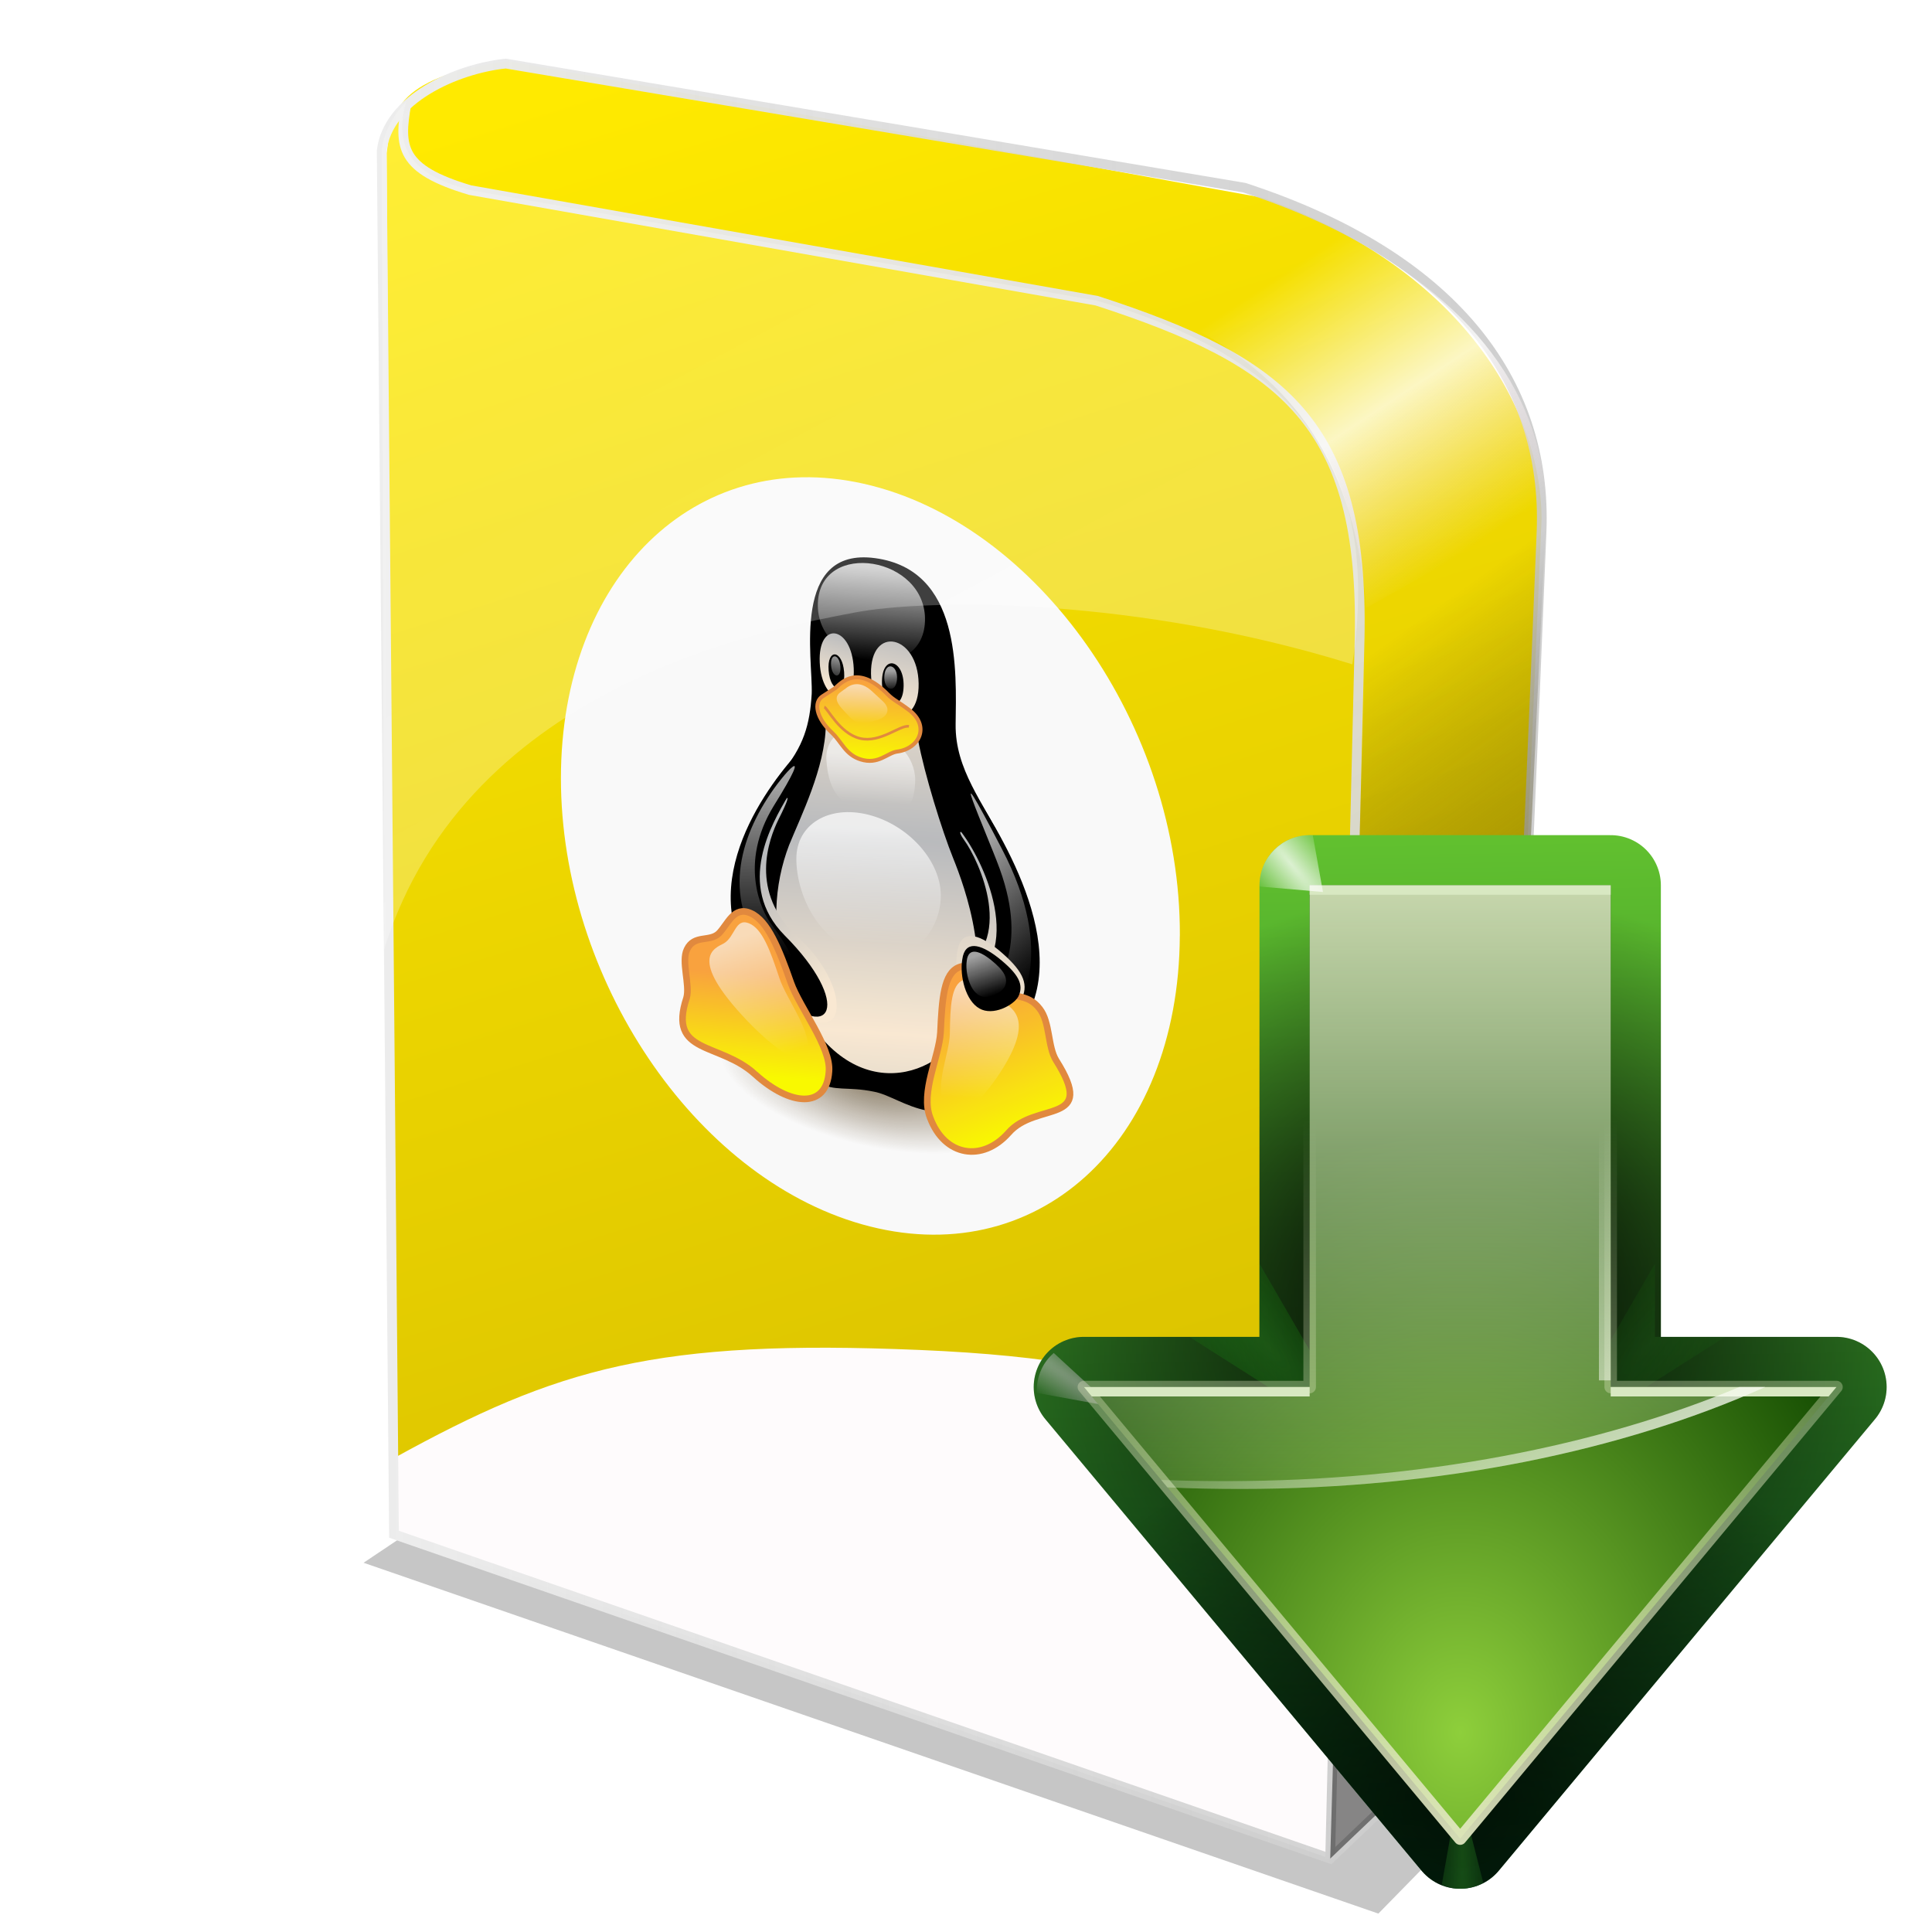<svg enable-background="new" height="256" viewBox="0 0 256 256" width="256" xmlns="http://www.w3.org/2000/svg" xmlns:xlink="http://www.w3.org/1999/xlink">
  <defs>
    <linearGradient id="linearGradient4862">
      <stop offset="0" stop-color="#ededed"/>
      <stop offset="1" stop-color="#c8c8c8" stop-opacity=".879"/>
    </linearGradient>
    <filter id="filter907" color-interpolation-filters="sRGB" height="1" width="1" x="0" y="0">
      <feBlend in2="BackgroundImage" mode="multiply"/>
    </filter>
    <linearGradient id="linearGradient4570" gradientUnits="userSpaceOnUse" x1="-115.377" x2="-116.001" y1="223.633" y2="232.641">
      <stop offset="0" stop-color="#fff" stop-opacity="0"/>
      <stop offset=".5" stop-color="#fff" stop-opacity=".764"/>
      <stop offset="1" stop-color="#fbe5ec" stop-opacity="0"/>
    </linearGradient>
    <linearGradient id="linearGradient4583" gradientUnits="userSpaceOnUse" x1="47.44" x2="32.609" y1="288.746" y2="268.033">
      <stop offset="0" stop-opacity=".471"/>
      <stop offset=".3" stop-opacity=".471"/>
      <stop offset=".3" stop-color="#b99f00"/>
      <stop offset="1" stop-color="#090909" stop-opacity="0"/>
    </linearGradient>
    <linearGradient id="linearGradient4854" gradientUnits="userSpaceOnUse" x1="35.547" x2="24.188" y1="278.892" y2="242.945">
      <stop offset="0" stop-color="#ddc500"/>
      <stop offset="1" stop-color="#ffea00"/>
    </linearGradient>
    <linearGradient id="linearGradient4856" gradientUnits="userSpaceOnUse" x1="30.803" x2="22.342" y1="259.749" y2="243.98">
      <stop offset="0" stop-color="#fff" stop-opacity=".251"/>
      <stop offset="1" stop-color="#fff" stop-opacity=".203"/>
    </linearGradient>
    <linearGradient id="linearGradient4864" gradientUnits="userSpaceOnUse" x1="19.401" x2="45.058" xlink:href="#linearGradient4862" y1="243.568" y2="290.816"/>
    <linearGradient id="linearGradient4872" gradientUnits="userSpaceOnUse" x1="19.178" x2="50.988" xlink:href="#linearGradient4862" y1="266.657" y2="266.657"/>
    <filter id="filter951" color-interpolation-filters="sRGB" height="1.173" width="1.084" x="-.042" y="-.087">
      <feGaussianBlur stdDeviation=".573"/>
    </filter>
    <radialGradient id="radialGradient1399" cx="396.319" cy="1456.367" gradientTransform="matrix(.653 .524 -.064 .931 252.051 -174.719)" gradientUnits="userSpaceOnUse" r="195.072">
      <stop offset="0" stop-color="#3f2600" stop-opacity=".6"/>
      <stop offset="1" stop-color="#3f2600" stop-opacity="0"/>
    </radialGradient>
    <linearGradient id="linearGradient1401" gradientTransform="scale(.575 1.738)" gradientUnits="userSpaceOnUse" x1="473" x2="474.918" xlink:href="#linearGradient153" y1="400.009" y2="327.578"/>
    <linearGradient id="linearGradient153">
      <stop offset="0" stop-color="#ffeed7"/>
      <stop offset="1" stop-color="#bdbfc2"/>
    </linearGradient>
    <linearGradient id="linearGradient1403" gradientTransform="scale(1.116 .896)" gradientUnits="userSpaceOnUse" x1="260.443" x2="244.068" xlink:href="#linearGradient138" y1="316.311" y2="415.599"/>
    <linearGradient id="linearGradient138">
      <stop offset="0" stop-color="#fff" stop-opacity=".8"/>
      <stop offset="1" stop-color="#fff" stop-opacity="0"/>
    </linearGradient>
    <linearGradient id="linearGradient1405" gradientTransform="scale(.816 1.225)" gradientUnits="userSpaceOnUse" x1="314.525" x2="323.517" xlink:href="#linearGradient153" y1="324.273" y2="282.831"/>
    <linearGradient id="linearGradient1407" gradientTransform="scale(.816 1.225)" gradientUnits="userSpaceOnUse" x1="433.08" x2="422.613" xlink:href="#linearGradient153" y1="333.294" y2="280.008"/>
    <linearGradient id="linearGradient1409" gradientTransform="scale(.816 1.225)" gradientUnits="userSpaceOnUse" x1="508.994" x2="505.011" xlink:href="#linearGradient167" y1="413.723" y2="456.523"/>
    <linearGradient id="linearGradient167">
      <stop offset="0" stop-color="#fff" stop-opacity=".65"/>
      <stop offset="1" stop-color="#fff" stop-opacity="0"/>
    </linearGradient>
    <linearGradient id="linearGradient1411" gradientTransform="scale(.816 1.225)" gradientUnits="userSpaceOnUse" x1="166.525" x2="151.226" xlink:href="#linearGradient167" y1="382.959" y2="459.099"/>
    <linearGradient id="linearGradient1413" gradientTransform="scale(.813 1.23)" gradientUnits="userSpaceOnUse" spreadMethod="reflect" x1="374.27" x2="381.189" xlink:href="#linearGradient153" y1="592.409" y2="442.924"/>
    <linearGradient id="linearGradient1415" gradientTransform="scale(.65 1.539)" gradientUnits="userSpaceOnUse" x1="354.544" x2="334.138" xlink:href="#linearGradient153" y1="444.797" y2="351.66"/>
    <linearGradient id="linearGradient1417" gradientTransform="scale(1.075 .93)" gradientUnits="userSpaceOnUse" x1="276.868" x2="272.954" xlink:href="#linearGradient138" y1="574.769" y2="693.627"/>
    <linearGradient id="linearGradient1419" gradientTransform="scale(1.077 .929)" gradientUnits="userSpaceOnUse" x1="277.552" x2="273.798" xlink:href="#linearGradient167" y1="519.013" y2="575.463"/>
    <linearGradient id="linearGradient1421" gradientTransform="scale(.572 1.749)" gradientUnits="userSpaceOnUse" x1="365.887" x2="365.255" xlink:href="#linearGradient167" y1="283.132" y2="374.938"/>
    <linearGradient id="linearGradient1423" gradientTransform="scale(.573 1.746)" gradientUnits="userSpaceOnUse" x1="721.983" x2="747.922" xlink:href="#linearGradient167" y1="306.757" y2="397.067"/>
    <linearGradient id="linearGradient1425" gradientTransform="scale(1.012 .989)" gradientUnits="userSpaceOnUse" x1="190.686" x2="183.339" xlink:href="#linearGradient162" y1="681.151" y2="777.612"/>
    <linearGradient id="linearGradient162">
      <stop offset="0" stop-color="#ffa63f"/>
      <stop offset="1" stop-color="#ff0"/>
    </linearGradient>
    <linearGradient id="linearGradient1427" gradientTransform="scale(1.065 .939)" gradientUnits="userSpaceOnUse" x1="319.438" x2="139.392" xlink:href="#linearGradient153" y1="871.548" y2="491.89"/>
    <linearGradient id="linearGradient1429" gradientTransform="scale(1.01 .99)" gradientUnits="userSpaceOnUse" x1="321.913" x2="318.414" xlink:href="#linearGradient162" y1="670.581" y2="811.457"/>
    <linearGradient id="linearGradient1431" gradientTransform="scale(1.008 .992)" gradientUnits="userSpaceOnUse" x1="333.65" x2="389.166" xlink:href="#linearGradient167" y1="667.857" y2="790.4"/>
    <linearGradient id="linearGradient1433" gradientTransform="scale(1 1)" gradientUnits="userSpaceOnUse" x1="173.756" x2="210.777" xlink:href="#linearGradient167" y1="633.551" y2="773.254"/>
    <linearGradient id="linearGradient1435" gradientTransform="scale(1.065 .939)" gradientUnits="userSpaceOnUse" x1="169.654" x2="264.871" xlink:href="#linearGradient167" y1="952.467" y2="1047.215"/>
    <linearGradient id="linearGradient1437" gradientTransform="scale(1.219 .821)" gradientUnits="userSpaceOnUse" x1="240.276" x2="231.788" xlink:href="#linearGradient162" y1="481.898" y2="571.625"/>
    <linearGradient id="linearGradient1439" gradientTransform="scale(1.222 .818)" gradientUnits="userSpaceOnUse" x1="192.804" x2="186.867" xlink:href="#linearGradient167" y1="570.072" y2="663.639"/>
    <linearGradient id="linearGradient5060-3">
      <stop offset="0"/>
      <stop offset="1" stop-opacity="0"/>
    </linearGradient>
    <linearGradient id="linearGradient4222">
      <stop offset="0" stop-color="#fff"/>
      <stop offset="1" stop-color="#fff" stop-opacity="0"/>
    </linearGradient>
    <linearGradient id="linearGradient3500" gradientUnits="userSpaceOnUse" x1="64" x2="65.324" y1=".836" y2="90.54">
      <stop offset="0" stop-color="#65c530"/>
      <stop offset="1" stop-color="#00481b"/>
    </linearGradient>
    <radialGradient id="radialGradient3515" cx="64" cy="83.235" fx="64" fy="73.057" gradientTransform="matrix(1.269 0 0 1.235 -17.239 -10.824)" gradientUnits="userSpaceOnUse" r="34" xlink:href="#linearGradient5060-3"/>
    <radialGradient id="radialGradient4032" cx="64.188" cy="83.969" gradientTransform="matrix(2.005 0 0 26.804 -64.528 -2166.756)" gradientUnits="userSpaceOnUse" r="1.656">
      <stop offset="0" stop-color="#37a42c"/>
      <stop offset="1" stop-color="#37a42c" stop-opacity="0"/>
    </radialGradient>
    <filter id="filter4094" height="1.177" width="1.432" x="-.216" y="-.089">
      <feGaussianBlur stdDeviation=".298"/>
    </filter>
    <radialGradient id="radialGradient3881" cx="42.89" cy="70.185" fy="70.185" gradientTransform="matrix(1.049 .714 -.043 .063 -5.751 14.511)" gradientUnits="userSpaceOnUse" r="34" xlink:href="#linearGradient4222"/>
    <filter id="filter3999" height="1.412" width="1.294" x="-.147" y="-.206">
      <feGaussianBlur stdDeviation=".367"/>
    </filter>
    <radialGradient id="radialGradient3511" cx="64" cy="49.463" fx="64" fy="39.285" gradientTransform="matrix(1.269 0 0 1.235 -17.239 -10.824)" gradientUnits="userSpaceOnUse" r="34" xlink:href="#linearGradient5060-3"/>
    <radialGradient id="radialGradient3796" cx="48.766" cy="44.781" gradientTransform="matrix(2.373 2.829 -.798 .67 -31.241 -123.144)" gradientUnits="userSpaceOnUse" r="6.359">
      <stop offset="0" stop-color="#3bd22c"/>
      <stop offset="1" stop-color="#0f0" stop-opacity="0"/>
    </radialGradient>
    <filter id="filter3790" height="1.347" width="1.362" x="-.181" y="-.174">
      <feGaussianBlur stdDeviation=".958"/>
    </filter>
    <radialGradient id="radialGradient3490" cx="64" cy="69.332" gradientTransform="matrix(1.266 0 0 1.603 -16.994 -35.586)" gradientUnits="userSpaceOnUse" r="30">
      <stop offset="0" stop-color="#8ecf3b"/>
      <stop offset="1" stop-color="#104800"/>
    </radialGradient>
    <linearGradient id="linearGradient3544" gradientUnits="userSpaceOnUse" x1="68.276" x2="68.276" y1="88.699" y2="26.631">
      <stop offset="0" stop-color="#e3e8c2"/>
      <stop offset="1" stop-color="#e3e8c2" stop-opacity="0"/>
    </linearGradient>
    <filter id="filter3527" height="1.035" width="1.045" x="-.022" y="-.018">
      <feGaussianBlur stdDeviation=".35"/>
    </filter>
    <linearGradient id="linearGradient3559" gradientUnits="userSpaceOnUse" x1="65.428" x2="65.428" y1="6.879" y2="65.012">
      <stop offset="0" stop-color="#dde8c2"/>
      <stop offset="1" stop-color="#dde8c2" stop-opacity="0"/>
    </linearGradient>
    <linearGradient id="linearGradient3592" gradientUnits="userSpaceOnUse" x1="75.122" x2="59.656" y1="63.074" y2="36.433">
      <stop offset="0" stop-color="#fafcf5"/>
      <stop offset="1" stop-color="#fafcf5" stop-opacity="0"/>
    </linearGradient>
    <radialGradient id="radialGradient3570" cx="50.531" cy="6.266" gradientTransform="matrix(5.022 5.986 -1.041 .874 -196.738 -301.665)" gradientUnits="userSpaceOnUse" r="2.531" xlink:href="#linearGradient4222"/>
    <filter id="filter3696" height="1.46" width="1.411" x="-.206" y="-.23">
      <feGaussianBlur stdDeviation=".434"/>
    </filter>
    <filter id="filter3866" height="1.678" width="1.606" x="-.303" y="-.339">
      <feGaussianBlur stdDeviation=".64"/>
    </filter>
  </defs>
  <g transform="matrix(4.873 0 0 4.873 -43.52 -1172.03)">
    <path d="m18.817 283.009 27.594 9.54 4.756-4.859c.896-.763.201-2.942-.827-3.67l-22.073-7.341z" filter="url(#filter951)" opacity=".476"/>
    <path d="m19.644 282.233 25.457 8.82 4.343-4.143 1.069-25.725-31.07-3.274z" fill="#fefbfc"/>
    <path d="m45.436 280.897 4.41-3.14 1.002-23.119c-.001-3.096-2.288-6.901-7.617-8.753l-20.48-3.708c-3.222.454-3.166 1.51-3.307 2.506l.2 35.48c4.459-2.461 7.141-3.241 14.299-2.94s8.58 1.767 11.493 3.675z" fill="url(#linearGradient4854)"/>
    <path d="m19.978 243.35c-.199 1.152-.179 1.767 1.737 2.335l17.038 3.007c5.094 1.655 7.261 3.337 7.149 9.154l-.802 33.208" fill="none" stroke="url(#linearGradient4864)" stroke-width=".265"/>
    <path d="m49.445 286.911s.959-20.803 1.403-31.939c.164-4.118-2.418-7.51-8.085-9.354l-20.079-3.374c-1.341.138-3.214.965-3.374 2.372l.334 37.618 25.457 8.82z" fill="none" stroke="url(#linearGradient4872)" stroke-width=".265"/>
    <path d="m-118.596 223.022 4.678.194c2.104 4.225 1.838 7.339.15 9.787l-5.568-.79c2.364-3.64 2.037-6.547.741-9.191z" fill="url(#linearGradient4570)" transform="matrix(.795 -.607 .607 .795 0 0)"/>
    <path d="m45.102 291.053.978-34.069 4.905-2.751-1.539 32.678z" fill="url(#linearGradient4583)"/>
    <g transform="translate(-2.424 -4.321)">
      <path d="m43.436 270.279c-.027 5.687-3.949 9.178-8.643 7.848-4.57-1.295-8.186-6.705-8.186-12.128-0-5.44 3.637-9.043 8.233-8.009 4.722 1.062 8.624 6.584 8.597 12.289z" fill="#f9f9f9"/>
      <g enable-background="new" filter="url(#filter907)" transform="matrix(.023 0 0 .023 22.369 255.853)">
        <path d="m592.725 1570.498c-.293 257.801-348.28-73.47-348.224-323.284.056-250.142 348.518 65.134 348.224 323.284z" fill="url(#radialGradient1399)" transform="matrix(1.418 0 0 .415 -38.794 222.194)"/>
        <path d="m185.14 681.826c-18.717-37.583-22.235-144.594 21.759-198.981 21.933-26.081 27.569-46.695 29.354-75.815 1.241-33.415-19.526-138.985 59.899-128.341 81.522 10.994 76.835 106.38 76.215 157.219-.517 42.893 26.365 73.915 44.759 112.086 34.167 70.445 30.878 176.015-7.183 223.323-47.825 58.603-88.219 16.655-114.963 11.973-49.76-10.275-51.459 20.969-109.842-101.464z" transform="matrix(1.25 0 0 1.25 185.454 -167.505)"/>
        <path d="m298.824 553.075c-10.661 15.935-38.75 82.472 4.305 106.978 15.076 8.424-14.208 65.349-27.865 45.692-24.209-35.579-7.834-107.805 7.15-136.12 10.159-19.907 25.46-30.662 16.41-16.55z" fill="url(#linearGradient1401)" transform="matrix(-1.677 -.022 -.021 1.471 1173.58 -293.017)"/>
        <path d="m309.322 537.373c-17.252 23.067-48.718 96.455-2.515 125.079 15.064 8.641-13.207 57.909-29.282 41.606-56.378-57.162.986-157.751 20.589-192.087 17.46-29.884 33.009-3.053 11.208 25.403z" stroke="#000" stroke-width=".977" transform="matrix(-1.678 0 0 1.524 1174.62 -318.082)"/>
        <path d="m338.165 338.824c.2 63.957-100.635 39.704-100.898-23.736-.263-63.522 100.698-40.304 100.898 23.736z" fill="url(#linearGradient1403)" transform="matrix(1.266 -.071 -.046 1.196 202.143 -125.761)"/>
        <path d="m273.371 379.37c-.473 37.484-30.882 30.585-30.415-6.801.467-37.397 30.888-30.695 30.415 6.801z" fill="url(#linearGradient1405)" transform="matrix(1.304 -.076 .077 1.343 144.757 -177.617)"/>
        <path d="m369.2 375.959c.184 37.273-30.751 45.892-30.945 8.483-.194-37.431 30.761-45.779 30.945-8.483z" fill="url(#linearGradient1407)" transform="matrix(-1.811 .05 .032 1.553 1207.46 -284.777)"/>
        <path d="m415.708 427.717c-.041 36.998-31.273 44.272-31.239 7.213.034-37.076 31.28-44.229 31.239-7.213z" transform="matrix(-.823 -.002 -.018 .853 913.674 -37.99)"/>
        <path d="m206.257 422.063c-.885 37.691-31.061 32.119-30.179-5.526.883-37.647 31.063-32.167 30.179 5.526z" transform="matrix(.594 -.072 .069 .706 367.448 32.419)"/>
        <path d="m462.966 523.618c-.435 36.405-32.266 44.365-31.837 7.927.429-36.453 32.272-44.347 31.837-7.927z" fill="url(#linearGradient1409)" transform="matrix(-.48 -.036 -.047 .476 813.496 87.012)"/>
        <path d="m125.722 498.777c-.884 37.728-31.016 31.796-30.133-5.905.883-37.701 31.017-31.824 30.133 5.905z" fill="url(#linearGradient1411)" transform="matrix(.357 -.041 .041 .399 449.334 114.991)"/>
        <path d="m214.883 550.625c10.899-26.881 34.122-73.254 34.695-113.528.063-32.148 80.679-20.389 87.109 13.509 6.433 33.916 22.871 86.524 33.371 112.54 10.514 26.05 41.235 108.316 8.084 164.419-29.675 49.237-118.367 70.099-164.942-51.47-15.608-41.888-12.742-87.966 1.683-125.469z" fill="url(#linearGradient1413)" transform="matrix(1.25 0 0 1.25 185.454 -168.23)"/>
        <path d="m201.708 520.55c-9.606 17.186-30.364 63.866 8.474 107.984 42.157 47.421 37.143 110.827-13.877 60.472-46.244-45.31-16.735-146.986-1.224-168.349 10.284-15.22 25.362-33.008 6.627-.107z" fill="url(#linearGradient1415)" transform="matrix(1.389 -.111 .102 1.302 108.413 -165.938)"/>
        <path d="m213.112 503.654c-14.774 25.287-50.052 84.552-2.995 132.209 63.943 64.064 45.654 106.432-12.544 48.436-81.066-80.282-9.674-180.786 23.247-218.101 37.806-42.012 7.222 11.058-7.709 37.457z" stroke="#000" stroke-width="1.25" transform="matrix(1.25 0 0 1.25 185.454 -167.505)"/>
        <path d="m355.88 598.637c-.088 33.342-25.434 69.615-68.499 57.258-44.085-11.789-62.729-59.886-62.675-92.866.054-32.997 29.24-52.027 65.349-42.411 36.332 9.676 65.913 44.66 65.825 78.019z" fill="url(#linearGradient1417)" transform="matrix(1.302 0 0 1.225 170.042 -153.557)"/>
        <path d="m330.661 509.515c-.621 39.519-20.049 43.466-44.525 36.648-24.383-6.792-42.014-17.521-44.019-60.976.047-26.89 19.809-37.1 44.208-30.477 24.491 6.648 44.4 27.733 44.336 54.805z" fill="url(#linearGradient1419)" transform="matrix(1.187 0 0 1.067 210.623 -100.078)"/>
        <path d="m194.362 505.822c14.975-23.724 46.615-58.099 5.866 7.387-32.807 53.631-12.272 98.717-1.645 112.413 30.756 41.163 29.397 62.961 5.323 39.167-51.623-50.669-40.853-110.262-9.545-158.967z" fill="url(#linearGradient1421)" transform="matrix(1.25 0 0 1.25 185.454 -167.505)"/>
        <path d="m414.029 572.454c-13.247-36.124-55.374-129.365 2.093-18.732 52.677 100.805 15.248 151.923 8.625 156.194-6.614 4.265-28.918 10.375-22.282-8.863 6.645-19.265 39.688-50.648 11.564-128.599z" fill="url(#linearGradient1423)" transform="matrix(1.25 0 0 1.25 185.454 -167.505)"/>
        <path d="m182.742 766.908c-33.785-30.834-82.643-18.427-64.909-72.149 3.562-12.38-5.258-34.646.525-46.126 6.775-14.037 21.285-6.692 30.022-14.964 8.629-8.748 14.122-26.296 30.188-19.166 16.108 7.148 26.81 33.862 38.057 66.051 8.307 23.181 37.933 60.654 35.943 83.626-2.357 35.474-36.459 32.905-69.827 2.728z" fill="url(#linearGradient1425)" stroke="#e68c3f" stroke-width="6.25" transform="matrix(1.25 0 0 1.25 185.454 -167.505)"/>
        <path d="m351.414 755.147c-2.402 22.554-33.147 62.669-65.67 58.826-32.972-3.573-64.889-48.232-73.181-84.655-10.491-40.86 20.46-48.2 68.224-35.159 51.769 14.696 72.28 31.315 70.627 60.988z" fill="url(#linearGradient1427)" transform="matrix(.598 .269 -.24 .617 700.568 140.464)"/>
        <path d="m337.569 799.428c-35.733-19.334-80.867 22.03-68.003-48.783 2.658-15.067-8.5-35.793-4.01-51.008 5.191-18.412 19.955-16.648 27.494-29.641 7.366-13.412 12.688-33.164 28.481-32.803 15.752.359 26.478 22.43 39.946 51.698 9.873 20.943 39.401 46.632 39.745 72.059 1.191 39.016-30.001 56.193-63.653 38.478z" fill="url(#linearGradient1429)" stroke="#e68c3f" stroke-width="6.251" transform="matrix(-1.169 .423 .475 1.165 728.343 -213.821)"/>
        <path d="m360.111 768.758c-75.955-50.304-45.572-70.84-38.206-83.836 7.191-13.422 12.28-33.221 28.021-32.786 15.708.434 26.64 22.652 40.387 52.118 10.074 21.091 39.539 47.07 40.438 72.623.776 30.014-37.951 13.231-70.64-8.119z" fill="url(#linearGradient1431)" transform="matrix(-.945 .344 .424 .956 714.328 -64.342)"/>
        <path d="m171.916 731.389c-72.562-75.603-39.398-83.692-28.643-88.847 12.908-6.897 12.672-28.006 28.813-21.205 16.174 6.816 25.949 32.606 37.311 64.432 8.388 22.909 36.555 58.442 34.933 81.468-2.195 26.877-40.787-3.189-72.414-35.847z" fill="url(#linearGradient1433)" transform="matrix(1.004 -.052 -.017 1.046 244.191 -28.465)"/>
        <path d="m348.367 811.429c-2.467 22.362-33.496 61.723-66.227 57.385-33.195-4.079-65.231-48.982-73.489-85.314-10.461-40.773 20.732-47.55 68.788-33.802 52.06 15.451 72.657 32.291 70.928 61.731z" transform="matrix(.516 .215 -.207 .495 713.3 222.559)"/>
        <path d="m302.895 944.477c-2.388 22.574-32.987 62.435-65.385 58.186-32.879-3.987-64.688-49.244-72.923-85.922-10.421-41.146 20.468-48.071 68.055-34.327 51.507 15.438 71.895 32.36 70.253 62.064z" fill="url(#linearGradient1435)" transform="matrix(.351 .149 -.129 .343 724.522 318.291)"/>
        <path d="m258.633 401.509c6.103-5.463 21.223-22.648 49.565 6.047 5.282 5.398 9.578 6.812 19.769 14.5 20.438 14.995 10.581 36.828-11.07 39.605-9.246 1.318-17.661 12.666-34.421 7.389-14.278-4.519-17.992-16.589-26.73-24.905-15.503-14.334-17.764-29.134-9.374-34.663 8.404-5.537 11.693-7.466 12.26-7.973z" fill="url(#linearGradient1437)" stroke="#e68c3f" stroke-width="3.75" transform="matrix(1.25 0 0 1.25 185.454 -167.505)"/>
        <path d="m328.198 437.78c-8.505-1.469-27.026 16.123-46.428 11.373-19.341-4.736-30.676-28.919-33.641-29.64" fill="none" stroke="#e68c3f" stroke-width="2.5" transform="matrix(1.25 0 0 1.25 185.454 -167.505)"/>
        <path d="m204.474 475.242c6.11-5.386 25.401-19.549 50.937 6.454 5.387 5.237 10.952 10.863 19.234 18.725 16.419 16.262 8.23 31.577-11.48 37.536-8.933 2.325-23.649 8.729-34.825 5.146-12.406-4.629-20.407-16.92-28.605-25.687-15.027-16.443-14.094-26.376-7.087-33.06 5.299-4.468 11.259-8.613 11.827-9.113z" fill="url(#linearGradient1439)" transform="matrix(.628 0 0 .596 392.366 51.817)"/>
      </g>
    </g>
    <path d="m19.978 243.279c-.551.573-.645 1.09-.668 1.336l.067 21.716c2.262-7.321 10.698-8.752 12.762-9.154s7.745-.41 13.564 1.403c.796-5.252-1.388-8.262-6.949-9.889l-17.038-3.007c-.742-.214-2.267-.61-1.737-2.405z" fill="url(#linearGradient4856)"/>
  </g>
  <g enable-background="new" transform="matrix(1.662 0 0 1.662 87.113 104.014)">
    <path d="m52 8v40h-18l30 36 30-36h-18v-40z" fill="none" stroke="url(#linearGradient3500)" stroke-linecap="round" stroke-linejoin="round" stroke-width="8"/>
    <path d="m52 8v40h-18l30 36 30-36h-18v-40z" style="opacity:.757;fill:none;stroke-width:8;stroke-linecap:round;stroke-linejoin:round;stroke:url(#radialGradient3515)"/>
    <path d="m63.906 79.938-1.375 7.75c.465.185.956.312 1.469.312.652 0 1.279-.175 1.844-.469z" fill="url(#radialGradient4032)" fill-rule="evenodd" filter="url(#filter4094)" opacity=".657"/>
    <path d="m31.594 45.281c-.395.354-.736.782-.969 1.281-.282.605-.408 1.265-.375 1.906l6 1.094z" fill="url(#radialGradient3881)" fill-rule="evenodd" filter="url(#filter3999)" opacity=".787"/>
    <path d="m31.594 45.281c-.395.354-.736.782-.969 1.281-.282.605-.408 1.265-.375 1.906l6 1.094z" fill="url(#radialGradient3881)" fill-rule="evenodd" filter="url(#filter3999)" opacity=".787" transform="matrix(-1 0 0 1 128.245 0)"/>
    <path d="m52 8v40h-18l30 36 30-36h-18v-40z" fill="none" stroke="url(#radialGradient3511)" stroke-linecap="round" stroke-linejoin="round" stroke-width="8"/>
    <path d="m48 38.156v5.844h-5.594l11.656 7.406c.416-.251.763-.558 1.062-.938z" fill="url(#radialGradient3796)" fill-rule="evenodd" filter="url(#filter3790)" opacity=".329" transform="matrix(-1 0 0 1 127.531 0)"/>
    <path d="m48 38.156v5.844h-5.594l11.656 7.406c.416-.251.763-.558 1.062-.938z" fill="url(#radialGradient3796)" fill-rule="evenodd" filter="url(#filter3790)" opacity=".476"/>
    <path d="m52 8v40h-18l30 36 30-36h-18v-40z" fill="url(#radialGradient3490)" fill-rule="evenodd"/>
    <path d="m52 8v40h-18l30 36 30-36h-18v-40z" fill="none" filter="url(#filter3527)" stroke="url(#linearGradient3544)" stroke-linecap="round" stroke-linejoin="round"/>
    <path d="m52 8v40h-18l6.656 8c1.93.092 3.9.125 5.875.125 15.934 0 30.51-3.063 41.781-8.125h-12.312v-40z" fill="url(#linearGradient3559)" fill-rule="evenodd" opacity=".91"/>
    <path d="m52 8v.75h24v-.75zm-18 40 .625.75h17.375v-.75zm42 0v.75h17.375l.625-.75z" fill="#d8e8c2" fill-rule="evenodd"/>
    <path d="m75.062 8v39.469h.938v-39.469zm11.188 40c-11.181 4.684-25.386 7.5-40.875 7.5-1.757 0-3.494-.025-5.219-.094l.5.594c1.93.092 3.9.125 5.875.125 15.934 0 30.51-3.063 41.781-8.125z" fill="url(#linearGradient3592)" fill-rule="evenodd" opacity=".91"/>
    <path d="m52 4c-2.209 0-4 1.791-4 4v.094l5.062.438-.812-4.531z" fill="url(#radialGradient3570)" fill-rule="evenodd" filter="url(#filter3696)" opacity=".881"/>
    <path d="m52 4c-2.209 0-4 1.791-4 4v.094l5.062.438-.812-4.531z" fill="url(#radialGradient3570)" fill-rule="evenodd" filter="url(#filter3866)" opacity=".748" transform="matrix(-1 0 0 1 127.812 0)"/>
  </g>
</svg>
